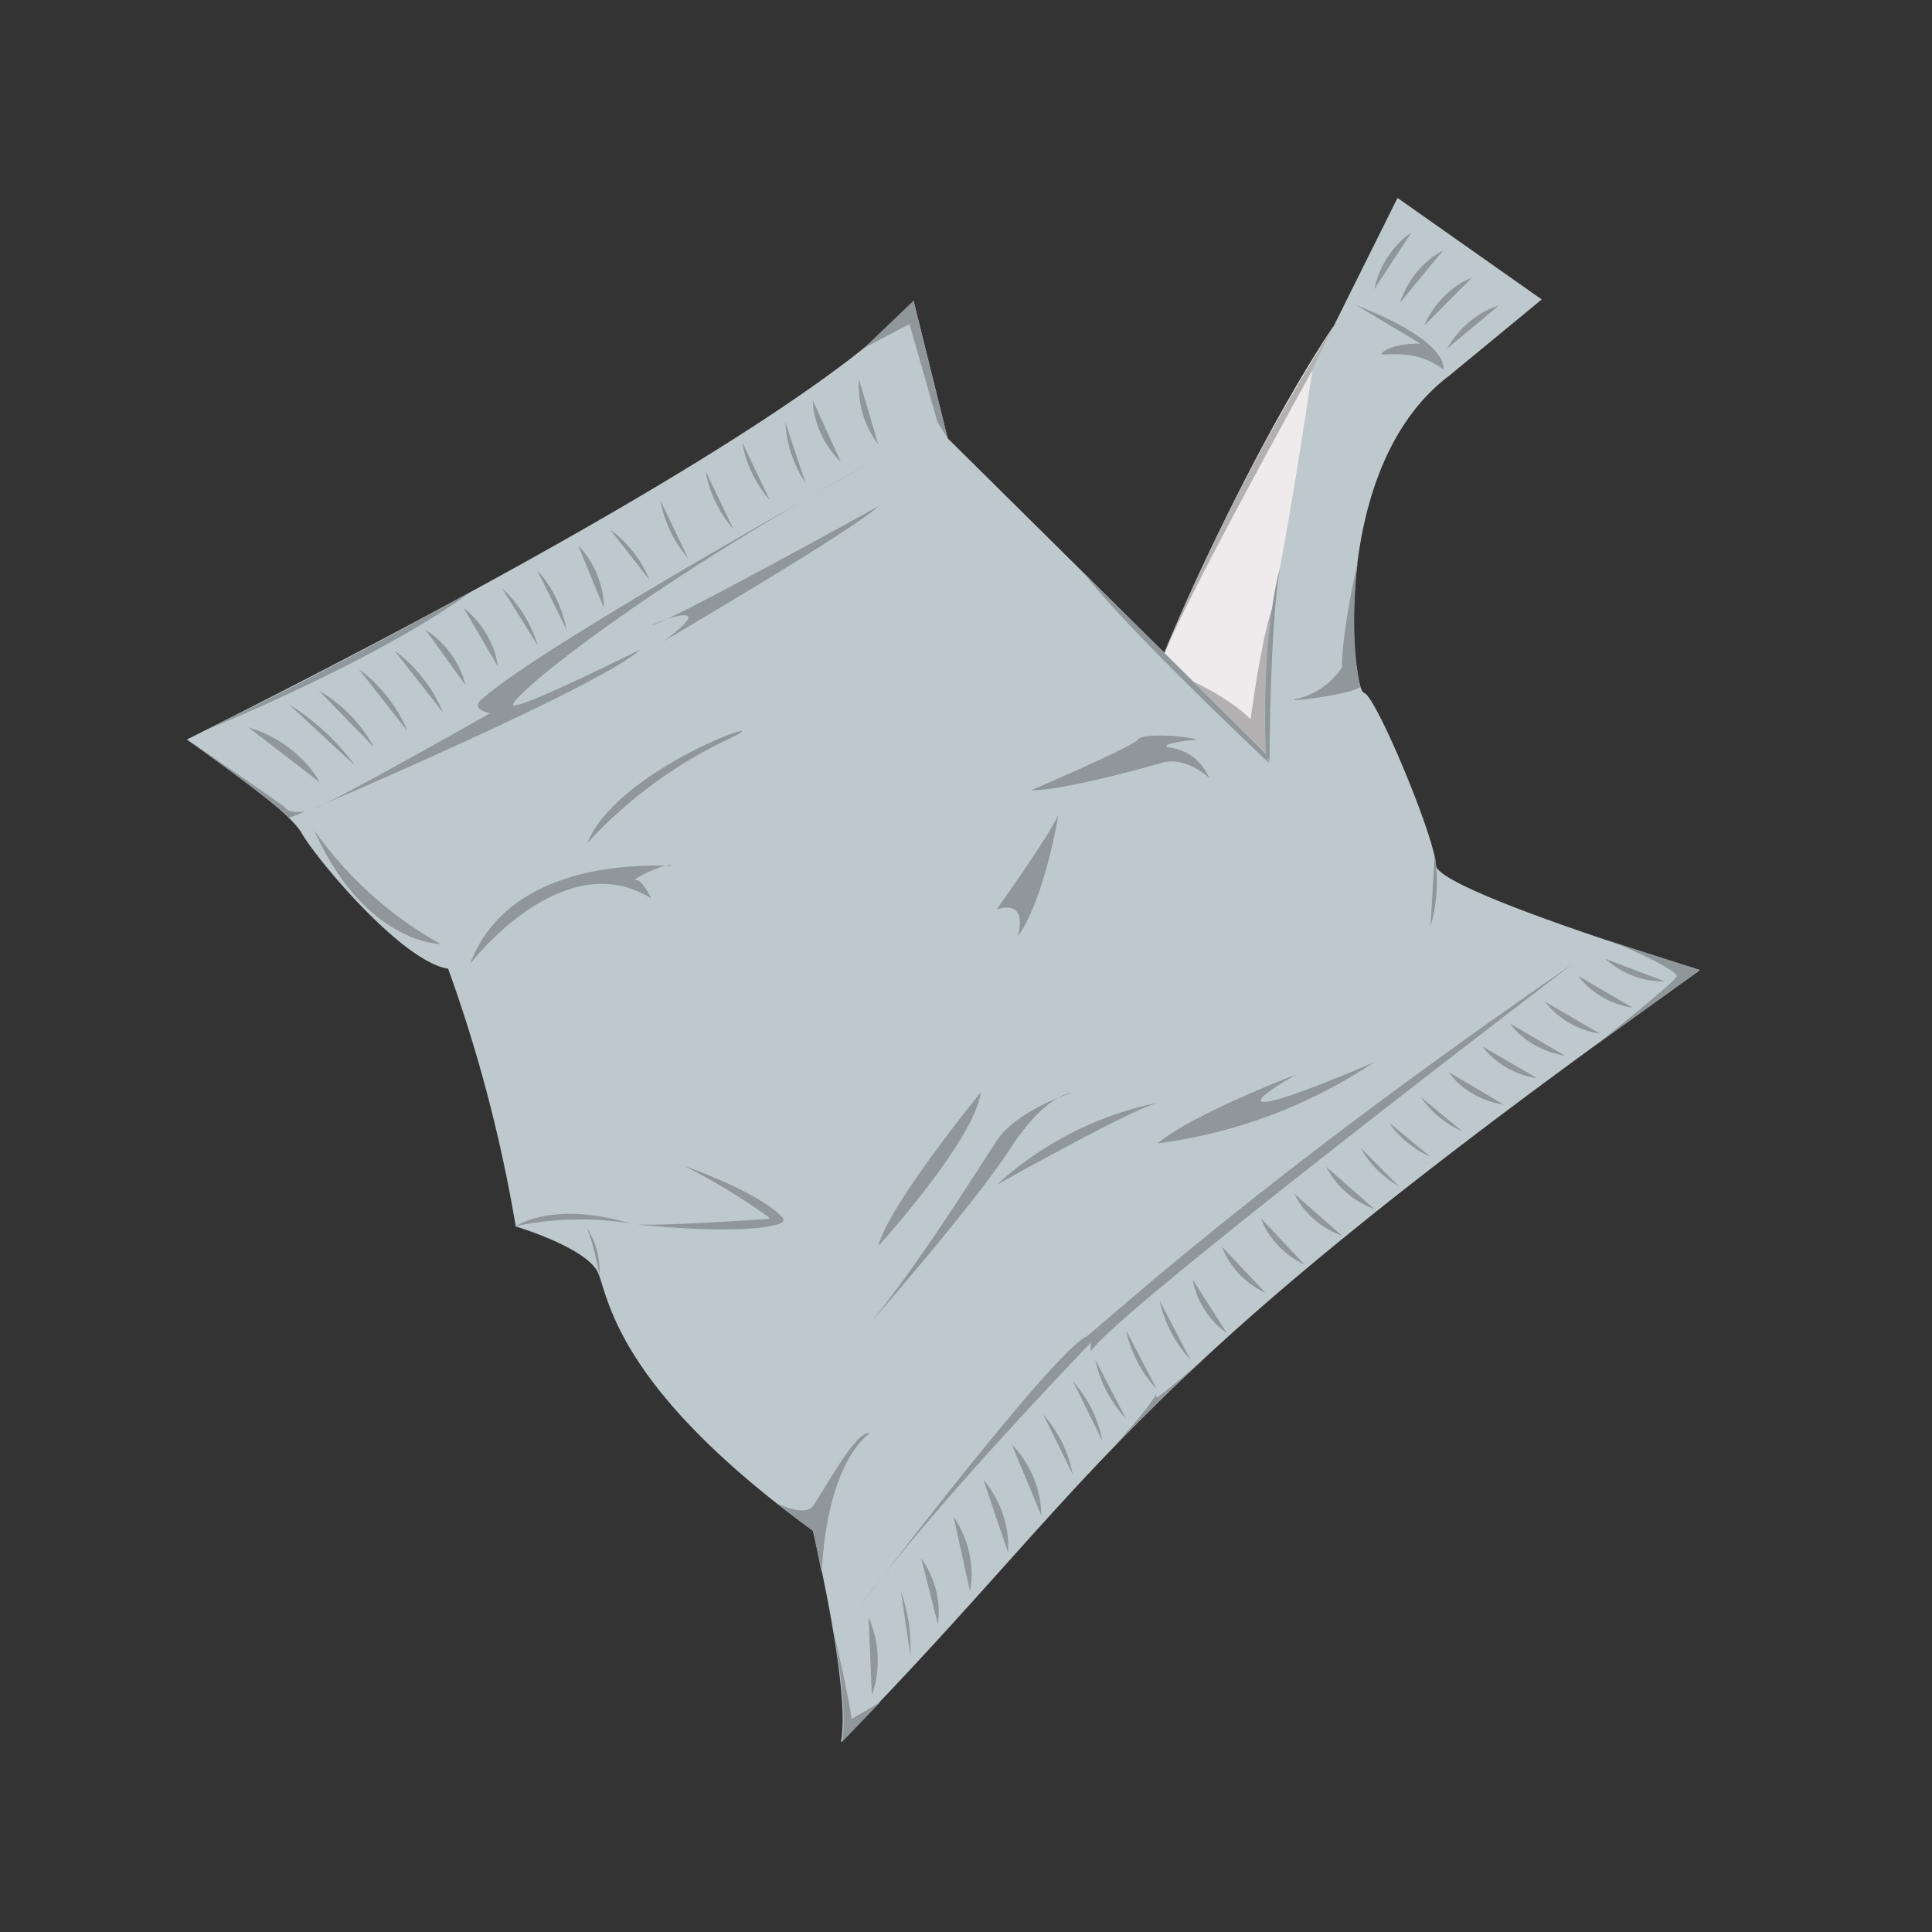 <svg xmlns="http://www.w3.org/2000/svg" width="200" height="200" viewBox="0 0 200 200">
  <rect x="0" y="0" width="200" height="200" fill="#333333" stroke="none"/>
  <defs>
    <style>
      .cls-1 {
        fill: #efebec;
      }

      .cls-2 {
        fill: #b3b0b1;
      }

      .cls-3 {
        fill: #bec9ce;
      }

      .cls-4 {
        fill: #8f979b;
      }
    </style>
  </defs>
  <title>candywrapper2</title>
  <g id="candywrapper2">
    <path class="cls-1" d="M138,33.83S128.12,48.06,118,73.88c0,0,14.67,7.65,16,10.5S131.19,66.45,138,33.83Z"/>
    <path class="cls-2" d="M138,33.83s.44-.23-.4,1.3c-3.48,6.38-13.77,24.81-17.55,33.53A231.82,231.82,0,0,1,138,33.83Z"/>
    <path class="cls-2" d="M120.88,69.38s5.79,2.21,8.58,5.09c0,0,1.65-12.5,3-12.74,0,0-1.18,12.55-.8,17.81A116.76,116.76,0,0,0,120.88,69.38Z"/>
    <path class="cls-3" d="M19.34,76.56s10.38,7,11.86,9.64,10.38,13.34,15.19,14.08a153.24,153.24,0,0,1,7,26.68s7.42,2.22,8.53,4.82,1.85,11.85,22.23,26.68c0,0,4,16.71,2.89,21.9,28.21-28.86,28-36.61,88.93-79.94,0,0-27.34-8.29-27.34-10.89S142.44,72,141.19,71.71,137.57,48.3,150,38.91L159.6,31,144.67,20.49l-8.79,17.65S133.8,52.33,132.07,61a68.43,68.43,0,0,0-1,17L98.1,45.37,94.57,31.13S88.59,41.87,19.34,76.56Z"/>
    <g>
      <path class="cls-4" d="M32.51,83.68S62.28,71,66.28,67.24c0,0-12,6-13.11,5.78S65.58,61.27,90.92,47.46c0,0-34.32,19-41,24.87-1.38,1.15.81,1.5.81,1.5S34.09,83.29,32.51,83.68Z"/>
      <path class="cls-4" d="M67.42,64.73s2.77-1.27,3.69-1-2.42,2.65-2.42,2.65S88.61,54.71,90.92,52.41C90.92,52.41,68.69,64.73,67.42,64.73Z"/>
      <path class="cls-4" d="M32.51,85.92A39.55,39.55,0,0,0,45.62,97.73S37.79,97.73,32.51,85.92Z"/>
      <path class="cls-4" d="M60.8,87.27a47.4,47.4,0,0,1,14-10.47C82.91,73.09,64.18,79,60.8,87.27Z"/>
      <path class="cls-4" d="M48.65,99.8S58.18,87.27,67.42,93c0,0-.94-2-1.63-1.9s2.94-1.79,3.72-1.51S53.18,87.75,48.65,99.8Z"/>
      <path class="cls-4" d="M140.54,58.26s-1.62,6.92-1.62,10.82a7.59,7.59,0,0,1-4.39,3.19c-2.81.6,5.33-.29,6.31-1.18C140.84,71.09,139.6,66.83,140.54,58.26Z"/>
      <path class="cls-4" d="M106.72,81.82s10.76-4.62,11.07-5.26,4.47-.47,6.14,0c0,0-2.87.24-3.19.64s2.71-.32,4.46,3.35c0,0-2.39-2.34-5-1.57S109.91,81.82,106.72,81.82Z"/>
      <path class="cls-4" d="M103.16,94.16s5.24-7.33,6.4-9.78c0,0-1.42,8.74-4.21,12.58C105.35,97,106.61,93,103.16,94.16Z"/>
      <path class="cls-4" d="M90.92,129s10-11,10.62-15.95C101.54,113.09,92,124.69,90.92,129Z"/>
      <path class="cls-4" d="M90.05,137s10.81-12.33,14.52-18.08,6.42-5.81,6.42-5.81-5.7,1.76-7.83,5S95.11,130.9,90.05,137Z"/>
      <path class="cls-4" d="M103.16,122.67s14.8-8.33,17-8.58A35.28,35.28,0,0,0,103.16,122.67Z"/>
      <path class="cls-4" d="M119.83,118.36a52.4,52.4,0,0,0,22.42-8.4s-9,3.93-11.21,4.1,3.16-2.83,3.16-2.83S123.62,115.23,119.83,118.36Z"/>
      <path class="cls-4" d="M90.05,148.39s-3.57,2-4.74,11.4l-.27,3-.85-4.29-3.81-2.89s2.79,1.38,3.67.4S88.65,147.81,90.05,148.39Z"/>
      <path class="cls-4" d="M162.78,99.8S115.25,136,112.91,139.92V139s-16.2,16.74-24.12,27.55c0,0,20.18-26.64,23.72-28.22C115.91,135.57,131,121.68,162.78,99.8Z"/>
      <path class="cls-4" d="M25.72,75.3a13.05,13.05,0,0,1,6.45,4.29A11.5,11.5,0,0,1,33.12,81"/>
      <path class="cls-4" d="M29.9,72.91a24.57,24.57,0,0,1,6.2,5.49c.23.28.44.56.64.84"/>
      <path class="cls-4" d="M33,71.48a15.31,15.31,0,0,1,5.05,4.77c.24.37.45.72.64,1.08"/>
      <path class="cls-4" d="M40.82,67.33a15.31,15.31,0,0,1,4.51,5.28,11.51,11.51,0,0,1,.52,1.14"/>
      <path class="cls-4" d="M37.13,69.25a15.36,15.36,0,0,1,4.52,5.29c.19.38.37.76.52,1.13"/>
      <path class="cls-4" d="M44.06,65.2a9.8,9.8,0,0,1,3.72,4.46,8.18,8.18,0,0,1,.38,1.23"/>
      <path class="cls-4" d="M48,62.94a9.72,9.72,0,0,1,3.28,4.8A9.22,9.22,0,0,1,51.54,69"/>
      <path class="cls-4" d="M59.85,56.45a9.76,9.76,0,0,1,2.57,5.21,8.28,8.28,0,0,1,.09,1.28"/>
      <path class="cls-4" d="M52,60.93a13,13,0,0,1,3.31,4.86c.13.34.24.68.33,1"/>
      <path class="cls-4" d="M55.6,59a12.94,12.94,0,0,1,2.81,5.17c.09.35.17.69.23,1"/>
      <path class="cls-4" d="M63.13,54.78a12.64,12.64,0,0,1,3.68,4.32c.16.31.3.62.42.92"/>
      <path class="cls-4" d="M71.23,57.79a12.63,12.63,0,0,1-2.65-5c-.09-.34-.16-.68-.22-1"/>
      <path class="cls-4" d="M75.92,54.78a12.52,12.52,0,0,1-2.66-5c-.09-.35-.16-.68-.21-1"/>
      <path class="cls-4" d="M79.69,51.78a12.56,12.56,0,0,1-2.65-5,9.76,9.76,0,0,1-.21-1"/>
      <path class="cls-4" d="M83.39,50a12.57,12.57,0,0,1-2-5.29,9.18,9.18,0,0,1-.09-1"/>
      <path class="cls-4" d="M87.05,47.83a9.78,9.78,0,0,1-2.77-5.1,7.46,7.46,0,0,1-.14-1.28"/>
      <path class="cls-4" d="M90.92,46a9.82,9.82,0,0,1-2-5.44,9,9,0,0,1,0-1.29"/>
      <polygon class="cls-4" points="97.05 43.71 94.15 33.55 89.48 36 94.57 31.13 98.1 45.37 97.05 43.71"/>
      <path class="cls-4" d="M21.37,75.55s17.69-7.15,27.4-14.3C48.77,61.25,35.67,68.58,21.37,75.55Z"/>
      <path class="cls-4" d="M65.25,126.65a32.57,32.57,0,0,0-11.82.27S57.22,124.27,65.25,126.65Z"/>
      <path class="cls-4" d="M60.51,126.75a8.17,8.17,0,0,1,1.55,5.19S61.16,127.39,60.51,126.75Z"/>
      <path class="cls-4" d="M112.25,59.37,131,78l.38,1S116.49,65,112.25,59.37Z"/>
      <path class="cls-4" d="M132.51,58.73s-2,6.84-1.47,19.22c0,.51.29.54.38,1C131.42,79,131.45,64.69,132.51,58.73Z"/>
      <path class="cls-4" d="M148.09,95.9a16.54,16.54,0,0,0,.42-7.43Z"/>
      <path class="cls-4" d="M70.83,120.69A67.36,67.36,0,0,1,79.58,126a.1.1,0,0,1-.06.18c-1.67.12-10.54.71-13.56.58,0,0,11.49,1.26,14.93-.17a.34.34,0,0,0,.13-.54C80.36,125.31,78.08,123.34,70.83,120.69Z"/>
      <path class="cls-4" d="M89.92,167.42a11.2,11.2,0,0,1,.74,6.62,9.46,9.46,0,0,1-.41,1.42"/>
      <path class="cls-4" d="M93.26,164.72a17.77,17.77,0,0,1,1,6c0,.26,0,.51,0,.76"/>
      <path class="cls-4" d="M95.37,161.32a9.72,9.72,0,0,1,1.81,5.52,8.66,8.66,0,0,1-.1,1.29"/>
      <path class="cls-4" d="M98.71,157a10.72,10.72,0,0,1,1.87,6.27,11,11,0,0,1-.16,1.48"/>
      <path class="cls-4" d="M101.81,153.2a10.81,10.81,0,0,1,2.53,6,9.3,9.3,0,0,1,0,1.49"/>
      <path class="cls-4" d="M104.74,149.53a10.69,10.69,0,0,1,2.93,5.86,9.75,9.75,0,0,1,.11,1.48"/>
      <path class="cls-4" d="M108,146.43a13.13,13.13,0,0,1,2.81,5.17c.09.35.17.7.23,1"/>
      <path class="cls-4" d="M111.08,143a13.13,13.13,0,0,1,2.81,5.17c.09.35.17.7.23,1"/>
      <path class="cls-4" d="M116.57,146.88a13.18,13.18,0,0,1-2.93-5.11c-.1-.35-.18-.69-.25-1"/>
      <path class="cls-4" d="M119.75,143.81a13.06,13.06,0,0,1-2.93-5.1c-.1-.35-.18-.7-.25-1"/>
      <path class="cls-4" d="M123.23,140.75a13.1,13.1,0,0,1-2.92-5.11c-.11-.35-.19-.69-.26-1"/>
      <path class="cls-4" d="M127,138a8.8,8.8,0,0,1-3.23-4.35,8.3,8.3,0,0,1-.3-1.19"/>
      <path class="cls-4" d="M131,133.83a8.86,8.86,0,0,1-4-3.67,9.23,9.23,0,0,1-.52-1.12"/>
      <path class="cls-4" d="M135.05,130.91a8.86,8.86,0,0,1-4-3.67,7.83,7.83,0,0,1-.51-1.12"/>
      <path class="cls-4" d="M138.93,127.92a9,9,0,0,1-4.32-3.27,9.18,9.18,0,0,1-.62-1.07"/>
      <path class="cls-4" d="M142.25,125.13a8.86,8.86,0,0,1-4.31-3.27,9.21,9.21,0,0,1-.63-1.06"/>
      <path class="cls-4" d="M144.77,122.77a10.52,10.52,0,0,1-3.48-3.22c-.16-.24-.31-.49-.44-.73"/>
      <path class="cls-4" d="M172.35,101.6a8.91,8.91,0,0,1-5.18-1.57,8.55,8.55,0,0,1-1-.78"/>
      <path class="cls-4" d="M169.05,104.33a8.82,8.82,0,0,1-4.86-2.38,7.52,7.52,0,0,1-.81-.92"/>
      <path class="cls-4" d="M148.09,119.76a10.66,10.66,0,0,1-3.79-2.86q-.27-.34-.51-.69"/>
      <path class="cls-4" d="M151.38,117.11a10.49,10.49,0,0,1-3.79-2.86c-.19-.23-.36-.46-.51-.68"/>
      <path class="cls-4" d="M114.45,150.72s5.07-5.55,5.3-6.58c0,0-.15.42,0,.51s4.81-3.9,4.81-3.9S119.79,145,114.45,150.72Z"/>
      <path class="cls-4" d="M86.29,168.85s1.71,7.31,1.85,9.1c0,0,1.75-1,3-1.76l-4,4.17S87.92,177.94,86.29,168.85Z"/>
      <path class="cls-4" d="M166.21,97.28l9.8,3.14-10.93,7.86s8.5-6.75,8.5-7.25S169.35,98.35,166.21,97.28Z"/>
      <path class="cls-4" d="M155.65,114.34a8.92,8.92,0,0,1-4.87-2.38A8.34,8.34,0,0,1,150,111"/>
      <path class="cls-4" d="M159.12,111.61a8.85,8.85,0,0,1-4.87-2.38,7.52,7.52,0,0,1-.81-.92"/>
      <path class="cls-4" d="M162,109.27a9,9,0,0,1-4.87-2.38,8.41,8.41,0,0,1-.81-.93"/>
      <path class="cls-4" d="M165.62,107a9,9,0,0,1-4.86-2.38,9.76,9.76,0,0,1-.82-.93"/>
      <path class="cls-4" d="M19.34,76.56s9.26,6.58,10.56,8.11L31.61,84s-1.73.31-2.19-.5C29.42,83.5,26.7,81.52,19.34,76.56Z"/>
      <path class="cls-4" d="M140.36,31.57l6.68,4s-2.57-.1-3.8.82,2.77-.8,6.16,1.86C149.4,38.25,150.32,35.47,140.36,31.57Z"/>
      <path class="cls-4" d="M142.27,29.93a9.79,9.79,0,0,1,2.84-5.07,8.7,8.7,0,0,1,1-.79"/>
      <path class="cls-4" d="M144.93,31.34a9.77,9.77,0,0,1,3.36-4.73,9,9,0,0,1,1.1-.69"/>
      <path class="cls-4" d="M147.42,33.72a9.8,9.8,0,0,1,3.79-4.4,8.84,8.84,0,0,1,1.16-.57"/>
      <path class="cls-4" d="M149.81,36.09a9.75,9.75,0,0,1,4.17-4,8.25,8.25,0,0,1,1.2-.47"/>
    </g>
  </g>
</svg>
